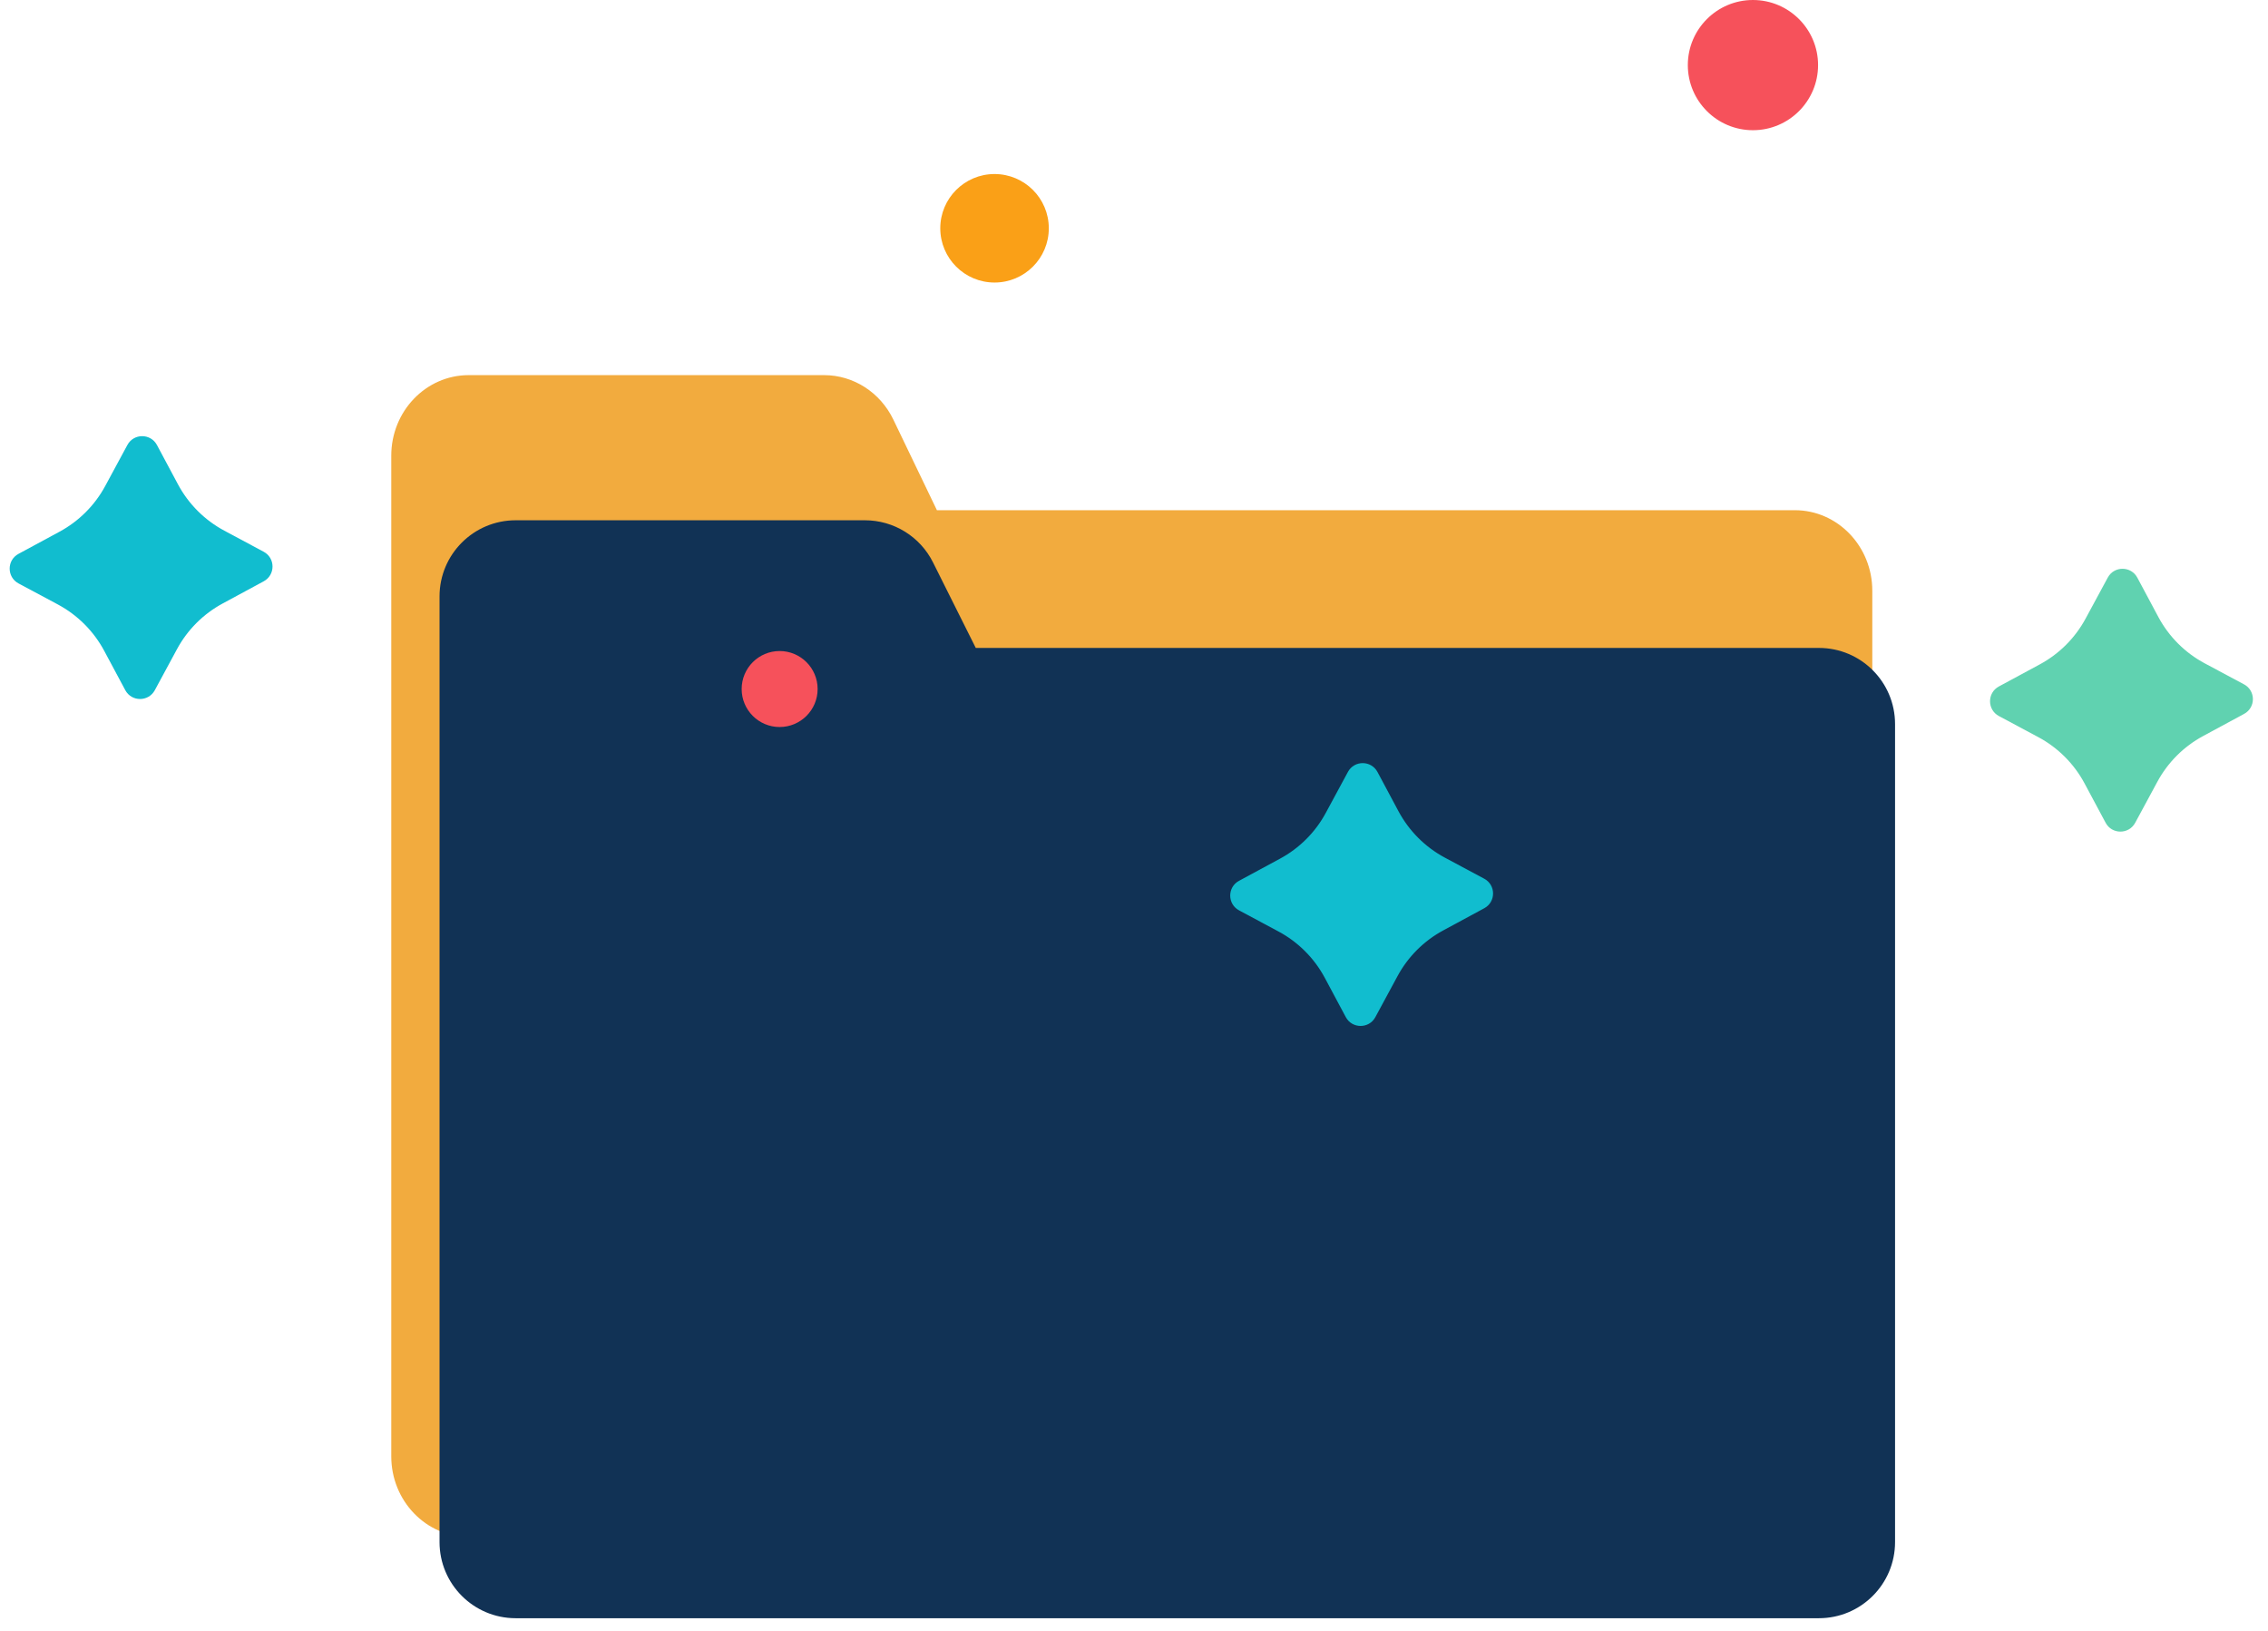 <svg width="89" height="64" viewBox="0 0 89 64" fill="none" xmlns="http://www.w3.org/2000/svg">
<path d="M36.766 20.023L35.058 16.47C34.543 15.398 33.49 14.722 32.338 14.722H18.395C16.715 14.722 15.354 16.137 15.354 17.884V20.023V57.154C15.354 58.9 16.715 60.315 18.395 60.315H70.432C72.111 60.315 73.472 58.9 73.472 57.154V23.185C73.472 21.439 72.111 20.023 70.432 20.023H36.766Z" fill="#F2AB3E"/>
<path d="M38.291 25.428L36.612 22.069C36.106 21.057 35.071 20.418 33.939 20.418H20.236C18.586 20.418 17.248 21.756 17.248 23.406V25.428V60.519C17.248 62.169 18.586 63.507 20.236 63.507H71.376C73.027 63.507 74.365 62.169 74.365 60.519V28.416C74.365 26.766 73.027 25.428 71.376 25.428H38.291Z" fill="#113255"/>
<path d="M10.346 21.653L8.804 20.827C8.031 20.414 7.398 19.781 6.984 19.008L6.159 17.465C5.912 17.003 5.248 17.001 4.999 17.463L4.129 19.073C3.719 19.833 3.095 20.456 2.335 20.867L0.725 21.737C0.263 21.986 0.265 22.649 0.728 22.897L2.27 23.722C3.043 24.136 3.676 24.769 4.089 25.541L4.915 27.084C5.162 27.547 5.826 27.549 6.075 27.087L6.945 25.477C7.355 24.717 7.979 24.093 8.739 23.683L10.349 22.813C10.811 22.563 10.809 21.9 10.346 21.653Z" fill="#11BDCF"/>
<path d="M88.059 26.857L86.516 26.032C85.744 25.619 85.111 24.986 84.697 24.213L83.872 22.67C83.624 22.207 82.961 22.206 82.712 22.668L81.842 24.277C81.431 25.038 80.808 25.661 80.048 26.072L78.438 26.941C77.976 27.191 77.978 27.854 78.441 28.102L79.983 28.927C80.756 29.34 81.389 29.973 81.802 30.746L82.628 32.289C82.875 32.752 83.538 32.753 83.788 32.291L84.658 30.681C85.068 29.921 85.692 29.298 86.452 28.887L88.062 28.017C88.524 27.768 88.522 27.105 88.059 26.857Z" fill="#60D2B0"/>
<path d="M58.242 34.484L56.7 33.659C55.927 33.245 55.294 32.612 54.88 31.84L54.055 30.297C53.808 29.834 53.144 29.832 52.895 30.294L52.025 31.904C51.615 32.664 50.991 33.288 50.231 33.698L48.621 34.568C48.159 34.817 48.161 35.481 48.624 35.728L50.166 36.554C50.939 36.967 51.572 37.6 51.986 38.373L52.811 39.916C53.058 40.378 53.722 40.38 53.971 39.918L54.841 38.308C55.251 37.548 55.875 36.924 56.635 36.514L58.245 35.644C58.707 35.395 58.705 34.731 58.242 34.484Z" fill="#11BDCF"/>
<path d="M39.027 6.83C40.203 6.83 41.157 7.784 41.157 8.959C41.157 10.134 40.203 11.088 39.027 11.088C37.852 11.088 36.898 10.134 36.898 8.959C36.898 7.784 37.852 6.83 39.027 6.83Z" fill="#FAA017"/>
<path d="M68.788 0C70.199 0 71.344 1.145 71.344 2.555C71.344 3.965 70.199 5.11 68.788 5.11C67.378 5.11 66.233 3.965 66.233 2.555C66.233 1.145 67.378 0 68.788 0Z" fill="#F6515B"/>
<path d="M30.594 25.55C31.417 25.55 32.085 26.218 32.085 27.041C32.085 27.864 31.417 28.532 30.594 28.532C29.771 28.532 29.104 27.864 29.104 27.041C29.104 26.218 29.771 25.55 30.594 25.55Z" fill="#F6515B"/>
</svg>
